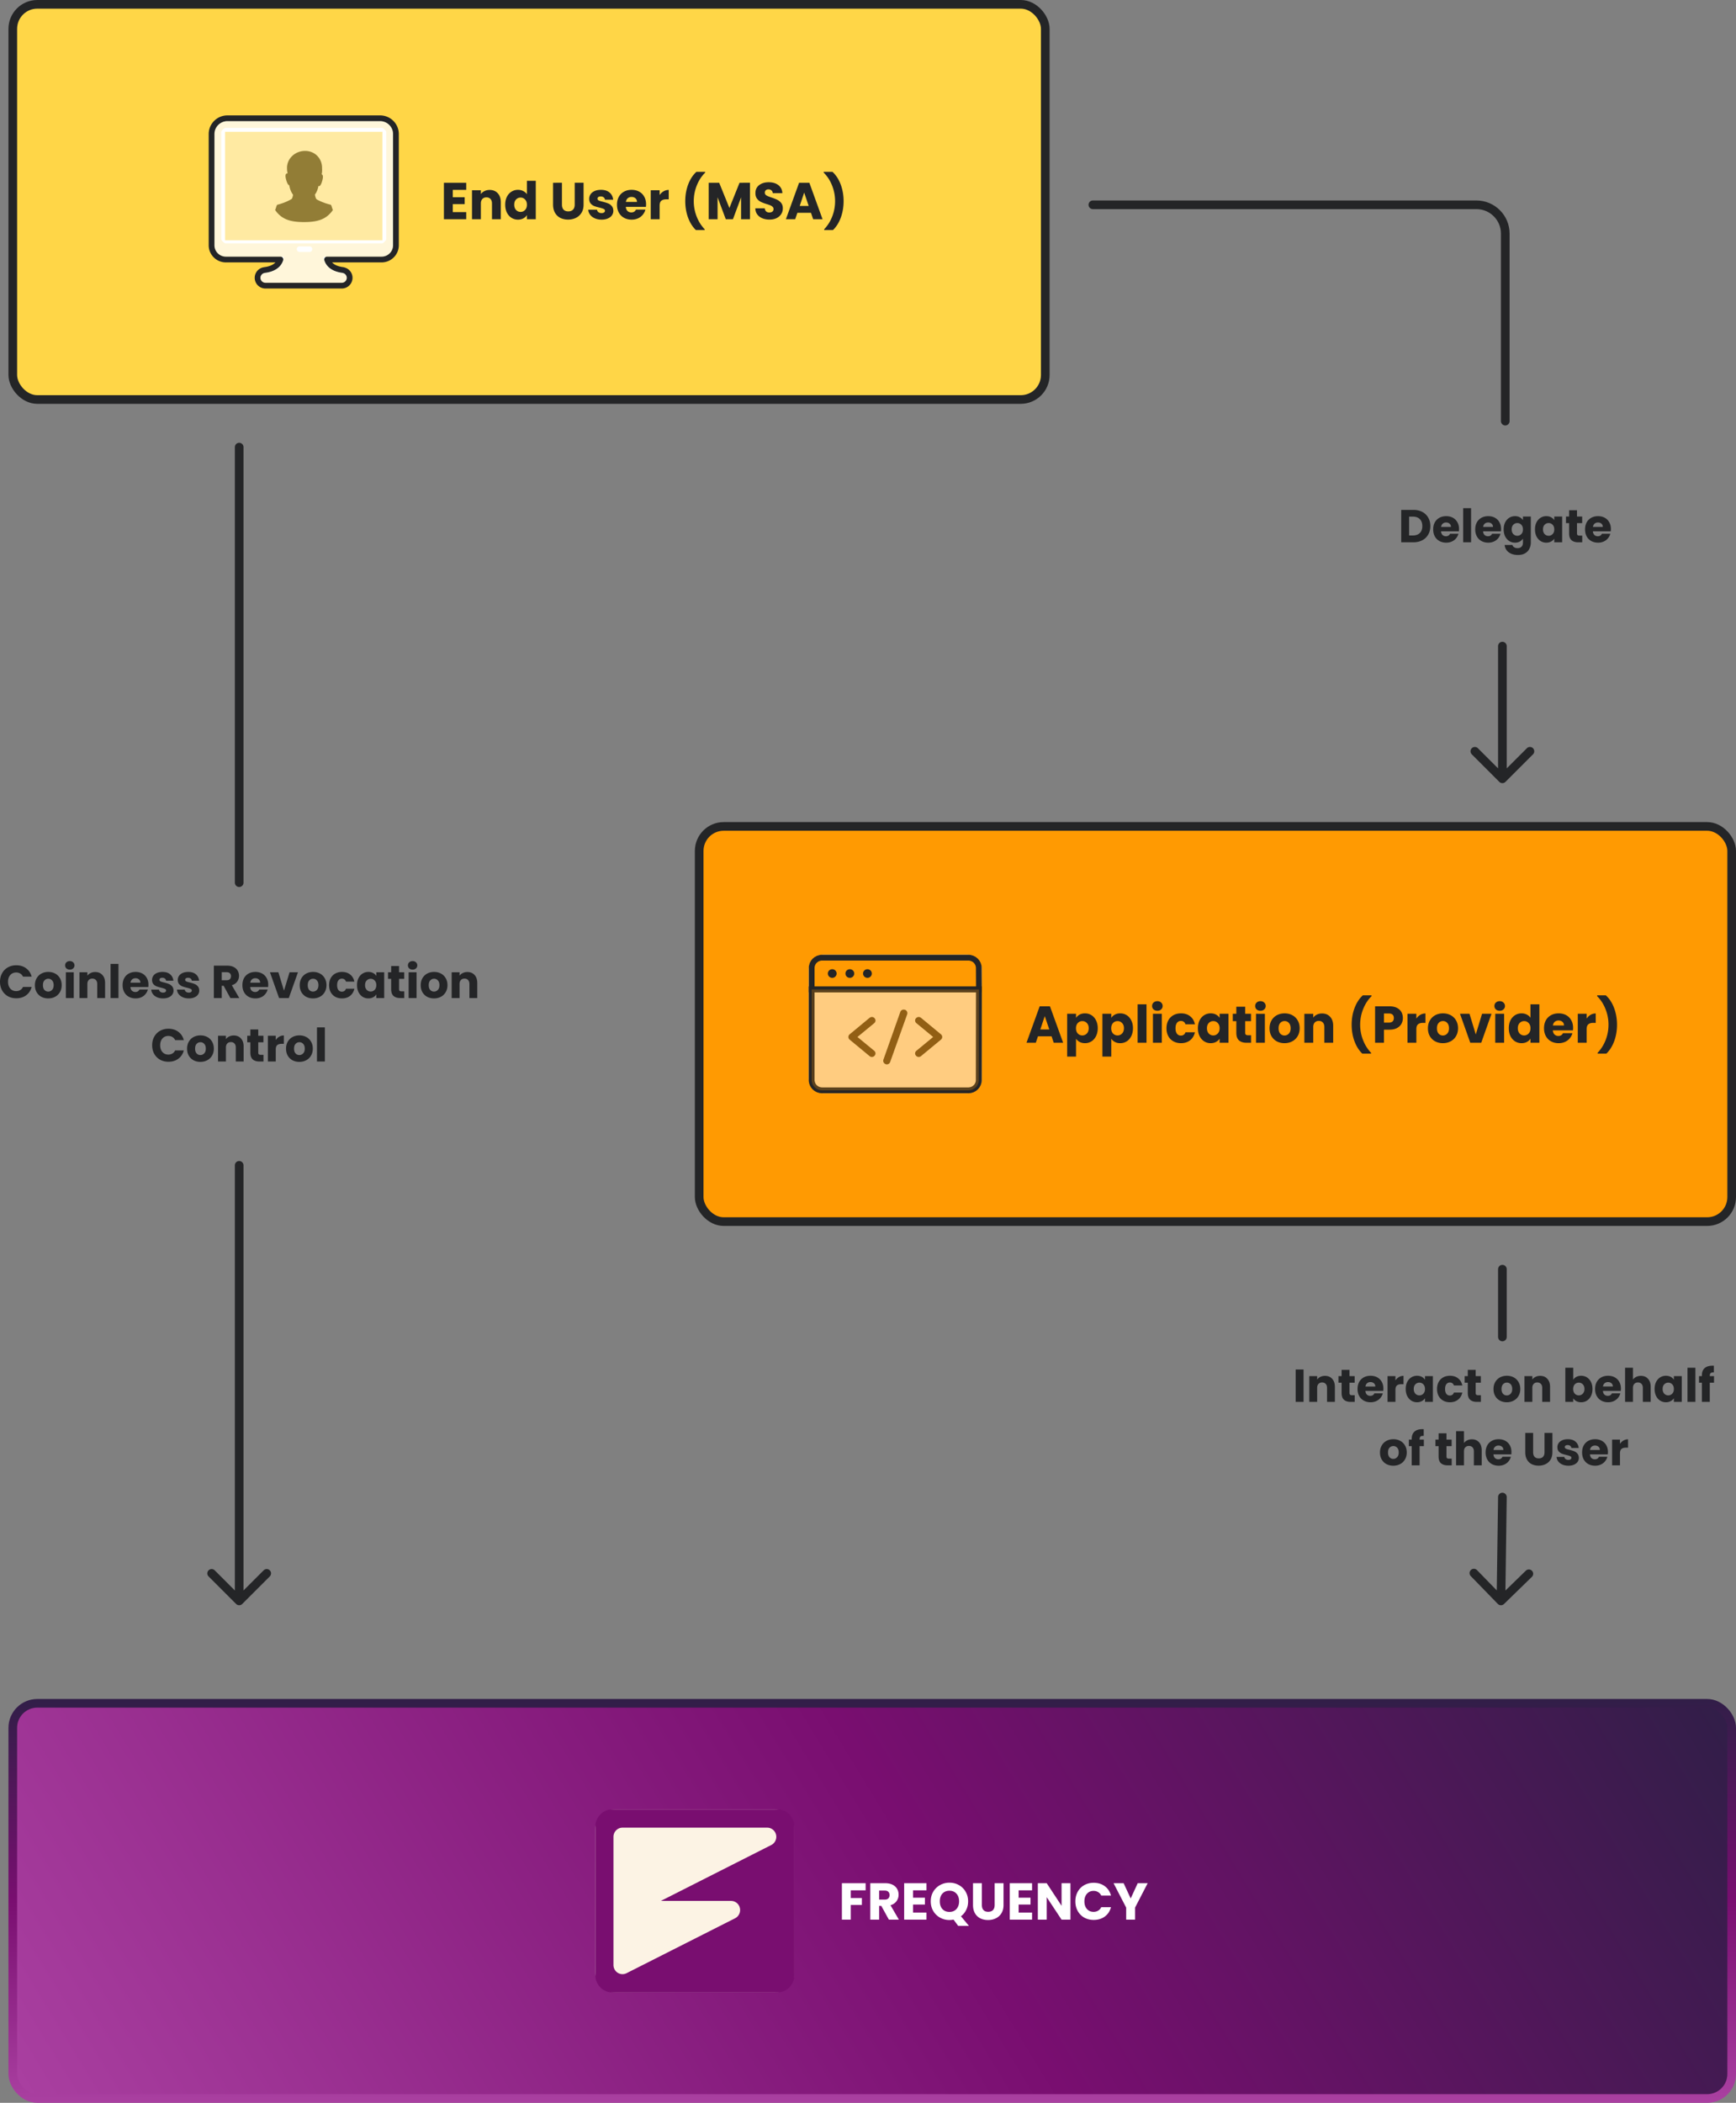 <svg xmlns="http://www.w3.org/2000/svg" width="601.933" height="729" fill="none"><rect width="100%" height="100%" fill="#808080" stroke="none"/><rect width="358" height="137" x="4.433" y="1.5" fill="#ffd647" rx="8.5" ry="8.5"/><rect width="358" height="137" x="4.433" y="1.5" stroke="#242527" stroke-width="3" rx="8.5" ry="8.5"/><path fill="#fff" stroke="#242527" stroke-linejoin="round" stroke-width="2" d="M131.778 41c3.026 0 5.503 2.441 5.503 5.461v31.36l.001.014v7.355c0 .053-.006.105-.014.156-.161 2.586-2.324 4.62-4.954 4.62h-18.893c.123.387.32.833.645 1.276.698.953 2.066 2.022 4.85 2.368l.097.017c.075.017.145.042.212.074a2.71 2.71 0 0 1 2.005 2.611 2.718 2.718 0 0 1-2.726 2.71H92.043a2.718 2.718 0 0 1-2.726-2.71c0-1.336.969-2.434 2.234-2.664a1.11 1.11 0 0 1 .175-.038l.506-.073c2.446-.406 3.689-1.402 4.344-2.295.324-.443.521-.889.644-1.276H78.329c-2.642 0-4.811-2.051-4.957-4.652a1.006 1.006 0 0 1-.008-.124v-.068l-.001-.014-.001-.071v-.328l.001-.071.001-.014v-5.941l-.001-.023V46.461c0-3.021 2.476-5.461 5.502-5.461Z"/><path fill="#ffd647" fill-rule="evenodd" d="M136.28 46.461v32.113l.002-.002v6.683h-.006c-.081 2.098-1.824 3.775-3.962 3.775h-20.088c.035.882.531 4.885 6.567 5.637h-.289c.953 0 1.726.765 1.726 1.71 0 .944-.773 1.71-1.726 1.71H92.043a1.718 1.718 0 0 1-1.726-1.71c0-.945.773-1.71 1.726-1.71h-.194c6.036-.752 6.531-4.755 6.567-5.637H78.328c-2.138 0-3.881-1.677-3.962-3.775h-.002v-.084l-.001-.022-.001-.048v-.328l.001-.046.001-.024V79.41l-.001-.027-.001-.028V46.461c0-2.46 2.021-4.461 4.503-4.461h52.913c2.483 0 4.502 2.001 4.502 4.461zm-3.822 37.907c.435 0 1.468-1.024 1.468-1.455V45.787c0-.43-1.034-1.454-1.469-1.454H78.185c-.434 0-1.468 1.024-1.468 1.454v37.126c0 .431 1.034 1.455 1.468 1.455zm-25.124 2.966a.934.934 0 0 0 .823-.501.971.971 0 0 0 0-.913.934.934 0 0 0-.823-.501h-3.487a.923.923 0 0 0-.795.453.97.97 0 0 0-.142.505c0 .529.42.957.937.957z" clip-rule="evenodd" opacity=".2"/><path fill="#242527" d="m111.672 58.424.003-.207c0-3.257-2.437-5.897-5.897-5.897-3.461 0-6.266 2.64-6.266 5.897 0 .148.006.304.017.469.001.359.041.722.133 1.081.018.108.038.218.06.329l-.054-.001c-.479 0-.971.374-.445 2.239.411 1.454.793 1.862 1.082 1.885.163 1.051.527 2.275 1.313 3.295-.067.424-.198 1.017-.45 1.429l-.014.008c-.179.114-2.047 1.303-4.987 2.021-.166.041-.32.535-.463.995-.118.379-.229.735-.334.796 2.33 3.434 5.549 4.219 10.04 4.219 4.49 0 7.71-.785 10.039-4.219-.104-.061-.215-.417-.333-.796-.144-.46-.298-.954-.463-.995-3.09-.754-4.916-1.903-4.916-1.903-.321-.424-.474-1.141-.544-1.611.698-.933 1.052-2.029 1.225-3.005a.383.383 0 0 0 .216.072c.292 0 .685-.387 1.108-1.886.439-1.551.172-2.07-.206-2.202a6.807 6.807 0 0 0 .136-2.013z"/><path fill="#ffd647" d="M78.048 45.686h54.548V83.28H78.048z" opacity=".5"/><path fill="#242527" d="M156.998 65.83v2.556h4.122v2.376h-4.122v2.772h4.662V76h-7.74V63.364h7.74v2.466zm12.78.018c1.176 0 2.112.384 2.808 1.152.708.756 1.062 1.8 1.062 3.132V76h-3.06v-5.454c0-.672-.174-1.194-.522-1.566-.348-.372-.816-.558-1.404-.558s-1.056.186-1.404.558c-.348.372-.522.894-.522 1.566V76h-3.078V65.956h3.078v1.332a3.177 3.177 0 0 1 1.26-1.044c.528-.264 1.122-.396 1.782-.396zm5.397 5.112c0-1.032.192-1.938.576-2.718.396-.78.93-1.38 1.602-1.8a4.159 4.159 0 0 1 2.25-.63c.66 0 1.26.138 1.8.414.552.276.984.648 1.296 1.116V62.68h3.078V76h-3.078v-1.44c-.288.48-.702.864-1.242 1.152-.528.288-1.146.432-1.854.432-.828 0-1.578-.21-2.25-.63-.672-.432-1.206-1.038-1.602-1.818-.384-.792-.576-1.704-.576-2.736zm7.524.018c0-.768-.216-1.374-.648-1.818a2.048 2.048 0 0 0-1.548-.666c-.612 0-1.134.222-1.566.666-.42.432-.63 1.032-.63 1.8s.21 1.38.63 1.836c.432.444.954.666 1.566.666.612 0 1.128-.222 1.548-.666.432-.444.648-1.05.648-1.818zm12.144-7.614v7.56c0 .756.186 1.338.558 1.746.372.408.918.612 1.638.612.72 0 1.272-.204 1.656-.612.384-.408.576-.99.576-1.746v-7.56h3.078v7.542c0 1.128-.24 2.082-.72 2.862a4.598 4.598 0 0 1-1.944 1.764c-.804.396-1.704.594-2.7.594-.996 0-1.89-.192-2.682-.576a4.446 4.446 0 0 1-1.854-1.764c-.456-.792-.684-1.752-.684-2.88v-7.542zm13.753 12.78c-.876 0-1.656-.15-2.34-.45-.684-.3-1.224-.708-1.62-1.224a3.29 3.29 0 0 1-.666-1.764h3.042c.036.348.198.63.486.846.288.216.642.324 1.062.324.384 0 .678-.072.882-.216.216-.156.324-.354.324-.594 0-.288-.15-.498-.45-.63-.3-.144-.786-.3-1.458-.468-.72-.168-1.32-.342-1.8-.522a3.232 3.232 0 0 1-1.242-.882c-.348-.408-.522-.954-.522-1.638 0-.576.156-1.098.468-1.566.324-.48.792-.858 1.404-1.134.624-.276 1.362-.414 2.214-.414 1.26 0 2.25.312 2.97.936.732.624 1.152 1.452 1.26 2.484h-2.844a1.213 1.213 0 0 0-.468-.828c-.252-.204-.588-.306-1.008-.306-.36 0-.636.072-.828.216a.638.638 0 0 0-.288.558c0 .288.15.504.45.648.312.144.792.288 1.44.432.744.192 1.35.384 1.818.576.468.18.876.48 1.224.9.36.408.546.96.558 1.656a2.65 2.65 0 0 1-.504 1.584c-.324.456-.798.816-1.422 1.08-.612.264-1.326.396-2.142.396zm15.419-5.328c0 .288-.018.588-.054.9h-6.966c.048.624.246 1.104.594 1.44.36.324.798.486 1.314.486.768 0 1.302-.324 1.602-.972h3.276a4.437 4.437 0 0 1-.918 1.782 4.468 4.468 0 0 1-1.638 1.242c-.66.3-1.398.45-2.214.45-.984 0-1.86-.21-2.628-.63a4.481 4.481 0 0 1-1.8-1.8c-.432-.78-.648-1.692-.648-2.736 0-1.044.21-1.956.63-2.736a4.481 4.481 0 0 1 1.8-1.8c.768-.42 1.65-.63 2.646-.63.972 0 1.836.204 2.592.612.756.408 1.344.99 1.764 1.746.432.756.648 1.638.648 2.646zm-3.15-.81c0-.528-.18-.948-.54-1.26-.36-.312-.81-.468-1.35-.468-.516 0-.954.15-1.314.45-.348.3-.564.726-.648 1.278zm7.852-2.376c.36-.552.81-.984 1.35-1.296a3.432 3.432 0 0 1 1.8-.486v3.258h-.846c-.768 0-1.344.168-1.728.504-.384.324-.576.9-.576 1.728V76h-3.078V65.956h3.078zm12.576 12.132c-1.164-1.116-2.07-2.556-2.718-4.32-.648-1.764-.972-3.666-.972-5.706 0-2.064.336-3.99 1.008-5.778.672-1.8 1.626-3.264 2.862-4.392h3.024v.288c-1.26 1.248-2.232 2.748-2.916 4.5a14.587 14.587 0 0 0-1.026 5.382c0 1.836.33 3.606.99 5.31.66 1.704 1.59 3.18 2.79 4.428v.288zm18.748-16.398V76h-3.078v-7.578L254.137 76h-2.484l-2.844-7.596V76h-3.078V63.364h3.636l3.546 8.748 3.51-8.748zm6.785 12.762c-.924 0-1.752-.15-2.484-.45-.732-.3-1.32-.744-1.764-1.332-.432-.588-.66-1.296-.684-2.124h3.276c.048.468.21.828.486 1.08.276.24.636.36 1.08.36.456 0 .816-.102 1.08-.306.264-.216.396-.51.396-.882 0-.312-.108-.57-.324-.774a2.403 2.403 0 0 0-.774-.504c-.3-.132-.732-.282-1.296-.45-.816-.252-1.482-.504-1.998-.756a3.692 3.692 0 0 1-1.332-1.116c-.372-.492-.558-1.134-.558-1.926 0-1.176.426-2.094 1.278-2.754.852-.672 1.962-1.008 3.33-1.008 1.392 0 2.514.336 3.366 1.008.852.66 1.308 1.584 1.368 2.772h-3.33c-.024-.408-.174-.726-.45-.954-.276-.24-.63-.36-1.062-.36-.372 0-.672.102-.9.306-.228.192-.342.474-.342.846 0 .408.192.726.576.954.384.228.984.474 1.8.738.816.276 1.476.54 1.98.792.516.252.96.618 1.332 1.098.372.48.558 1.098.558 1.854 0 .72-.186 1.374-.558 1.962-.36.588-.888 1.056-1.584 1.404-.696.348-1.518.522-2.466.522zm14.368-2.358h-4.716L275.722 76H272.5l4.572-12.636h3.564L285.208 76h-3.258zm-.792-2.376-1.566-4.626-1.548 4.626zm5.37 8.37v-.288c1.2-1.248 2.13-2.724 2.79-4.428.66-1.704.99-3.474.99-5.31 0-1.848-.342-3.642-1.026-5.382-.684-1.752-1.656-3.252-2.916-4.5v-.288h3.024c1.236 1.128 2.19 2.592 2.862 4.392.672 1.788 1.008 3.714 1.008 5.778 0 2.04-.324 3.942-.972 5.706-.648 1.764-1.554 3.204-2.718 4.32z"/><rect width="358" height="137" x="242.433" y="286.5" fill="#ff9a02" rx="8.5" ry="8.5"/><rect width="358" height="137" x="242.433" y="286.5" stroke="#242527" stroke-width="3" rx="8.5" ry="8.5"/><rect width="60" height="48" x="280.433" y="331" fill="#fff" rx="5" ry="5"/><path fill="#fff" stroke="#242527" stroke-width="2" d="m339.432 343-.045 31.409v.001c0 1.987-1.605 3.59-3.642 3.59h-50.67c-2.037 0-3.642-1.603-3.642-3.59V343Z"/><path fill="#ff9a02" stroke="#242527" stroke-width="2" d="m339.427 343-.04-7.405v-.005c0-1.987-1.605-3.59-3.642-3.59h-50.67c-2.037 0-3.642 1.603-3.642 3.59V343Z"/><ellipse cx="288.569" cy="337.5" fill="#242527" rx="1.525" ry="1.5"/><ellipse cx="294.67" cy="337.5" fill="#242527" rx="1.525" ry="1.5"/><ellipse cx="300.772" cy="337.5" fill="#242527" rx="1.525" ry="1.5"/><path fill="#242527" d="m323.554 359.494-5.799 4.779c-.55.439-.6 1.22-.15 1.707a1.243 1.243 0 0 0 1.75.147l6.899-5.706c.3-.244.45-.586.45-.927 0-.341-.15-.683-.45-.927l-6.899-5.706c-.5-.439-1.3-.39-1.75.147-.45.487-.4 1.268.15 1.707zM294.162 359.494c0 .341.15.683.45.927l6.899 5.706a1.243 1.243 0 0 0 1.75-.147c.45-.487.4-1.268-.15-1.707l-5.799-4.779 5.799-4.779c.55-.439.6-1.171.15-1.707-.45-.537-1.2-.586-1.75-.147l-6.899 5.706c-.3.244-.45.586-.45.927zM312.183 350.768l-5.85 16.525c-.25.634.05 1.317.7 1.609.15.049.3.098.45.098.5 0 .95-.293 1.15-.78l5.9-16.525c.25-.634-.05-1.366-.7-1.609-.65-.244-1.4.048-1.65.682z"/><path fill="#ff9a02" stroke="#242527" stroke-width="2" d="m339.432 343-.045 31.409v.001c0 1.987-1.605 3.59-3.642 3.59h-50.67c-2.037 0-3.642-1.603-3.642-3.59V343Z" opacity=".5"/><path fill="#242527" d="M364.617 359.268h-4.716l-.756 2.232h-3.222l4.572-12.636h3.564l4.572 12.636h-3.258zm-.792-2.376-1.566-4.626-1.548 4.626zm9.276-4.014c.3-.468.714-.846 1.242-1.134.528-.288 1.146-.432 1.854-.432.828 0 1.578.21 2.25.63.672.42 1.2 1.02 1.584 1.8.396.78.594 1.686.594 2.718s-.198 1.944-.594 2.736c-.384.78-.912 1.386-1.584 1.818-.672.42-1.422.63-2.25.63-.696 0-1.314-.144-1.854-.432a3.4 3.4 0 0 1-1.242-1.116v6.192h-3.078v-14.832h3.078zm4.392 3.582c0-.768-.216-1.368-.648-1.8a2.068 2.068 0 0 0-1.566-.666c-.612 0-1.134.222-1.566.666-.42.444-.63 1.05-.63 1.818s.21 1.374.63 1.818c.432.444.954.666 1.566.666.612 0 1.134-.222 1.566-.666.432-.456.648-1.068.648-1.836zm7.824-3.582c.3-.468.714-.846 1.242-1.134.528-.288 1.146-.432 1.854-.432.828 0 1.578.21 2.25.63.672.42 1.2 1.02 1.584 1.8.396.78.594 1.686.594 2.718s-.198 1.944-.594 2.736c-.384.78-.912 1.386-1.584 1.818-.672.42-1.422.63-2.25.63-.696 0-1.314-.144-1.854-.432a3.4 3.4 0 0 1-1.242-1.116v6.192h-3.078v-14.832h3.078zm4.392 3.582c0-.768-.216-1.368-.648-1.8a2.068 2.068 0 0 0-1.566-.666c-.612 0-1.134.222-1.566.666-.42.444-.63 1.05-.63 1.818s.21 1.374.63 1.818c.432.444.954.666 1.566.666.612 0 1.134-.222 1.566-.666.432-.456.648-1.068.648-1.836zm7.825-8.28v13.32h-3.078v-13.32zm3.779 2.232c-.54 0-.984-.156-1.332-.468a1.587 1.587 0 0 1-.504-1.188c0-.48.168-.876.504-1.188.348-.324.792-.486 1.332-.486.528 0 .96.162 1.296.486.348.312.522.708.522 1.188 0 .468-.174.864-.522 1.188-.336.312-.768.468-1.296.468zm1.53 1.044V361.5h-3.078v-10.044zm1.618 5.022c0-1.044.21-1.956.63-2.736a4.513 4.513 0 0 1 1.782-1.8c.768-.42 1.644-.63 2.628-.63 1.26 0 2.31.33 3.15.99.852.66 1.41 1.59 1.674 2.79h-3.276c-.276-.768-.81-1.152-1.602-1.152-.564 0-1.014.222-1.35.666-.336.432-.504 1.056-.504 1.872 0 .816.168 1.446.504 1.89.336.432.786.648 1.35.648.792 0 1.326-.384 1.602-1.152h3.276c-.264 1.176-.822 2.1-1.674 2.772-.852.672-1.902 1.008-3.15 1.008-.984 0-1.86-.21-2.628-.63a4.513 4.513 0 0 1-1.782-1.8c-.42-.78-.63-1.692-.63-2.736zm10.899-.018c0-1.032.192-1.938.576-2.718.396-.78.93-1.38 1.602-1.8a4.159 4.159 0 0 1 2.25-.63c.708 0 1.326.144 1.854.432.54.288.954.666 1.242 1.134v-1.422h3.078V361.5h-3.078v-1.422c-.3.468-.72.846-1.26 1.134-.528.288-1.146.432-1.854.432-.816 0-1.56-.21-2.232-.63-.672-.432-1.206-1.038-1.602-1.818-.384-.792-.576-1.704-.576-2.736zm7.524.018c0-.768-.216-1.374-.648-1.818a2.048 2.048 0 0 0-1.548-.666c-.612 0-1.134.222-1.566.666-.42.432-.63 1.032-.63 1.8s.21 1.38.63 1.836c.432.444.954.666 1.566.666.612 0 1.128-.222 1.548-.666.432-.444.648-1.05.648-1.818zm10.903 2.412v2.61h-1.566c-1.116 0-1.986-.27-2.61-.81-.624-.552-.936-1.446-.936-2.682v-3.996h-1.224v-2.556h1.224v-2.448h3.078v2.448h2.016v2.556h-2.016v4.032c0 .3.072.516.216.648.144.132.384.198.72.198zm3.262-8.478c-.54 0-.984-.156-1.332-.468a1.587 1.587 0 0 1-.504-1.188c0-.48.168-.876.504-1.188.348-.324.792-.486 1.332-.486.528 0 .96.162 1.296.486.348.312.522.708.522 1.188 0 .468-.174.864-.522 1.188-.336.312-.768.468-1.296.468zm1.53 1.044V361.5h-3.078v-10.044zm6.803 10.188c-.984 0-1.872-.21-2.664-.63a4.69 4.69 0 0 1-1.854-1.8c-.444-.78-.666-1.692-.666-2.736 0-1.032.228-1.938.684-2.718a4.625 4.625 0 0 1 1.872-1.818c.792-.42 1.68-.63 2.664-.63.984 0 1.872.21 2.664.63a4.625 4.625 0 0 1 1.872 1.818c.456.78.684 1.686.684 2.718s-.234 1.944-.702 2.736a4.629 4.629 0 0 1-1.89 1.8c-.792.42-1.68.63-2.664.63zm0-2.664c.588 0 1.086-.216 1.494-.648.42-.432.63-1.05.63-1.854s-.204-1.422-.612-1.854a1.92 1.92 0 0 0-1.476-.648c-.6 0-1.098.216-1.494.648-.396.42-.594 1.038-.594 1.854 0 .804.192 1.422.576 1.854a1.92 1.92 0 0 0 1.476.648zm13.009-7.632c1.176 0 2.112.384 2.808 1.152.708.756 1.062 1.8 1.062 3.132v5.868h-3.06v-5.454c0-.672-.174-1.194-.522-1.566-.348-.372-.816-.558-1.404-.558s-1.056.186-1.404.558c-.348.372-.522.894-.522 1.566v5.454h-3.078v-10.044h3.078v1.332a3.177 3.177 0 0 1 1.26-1.044c.528-.264 1.122-.396 1.782-.396zm13.963 13.914c-1.164-1.116-2.07-2.556-2.718-4.32-.648-1.764-.972-3.666-.972-5.706 0-2.064.336-3.99 1.008-5.778.672-1.8 1.626-3.264 2.862-4.392h3.024v.288c-1.26 1.248-2.232 2.748-2.916 4.5a14.587 14.587 0 0 0-1.026 5.382c0 1.836.33 3.606.99 5.31.66 1.704 1.59 3.18 2.79 4.428v.288zm14.068-12.33a4.12 4.12 0 0 1-.504 2.016c-.336.6-.852 1.086-1.548 1.458-.696.372-1.56.558-2.592.558h-1.908v4.536h-3.078v-12.636h4.986c1.008 0 1.86.174 2.556.522.696.348 1.218.828 1.566 1.44.348.612.522 1.314.522 2.106zm-4.878 1.584c.588 0 1.026-.138 1.314-.414.288-.276.432-.666.432-1.17 0-.504-.144-.894-.432-1.17-.288-.276-.726-.414-1.314-.414h-1.674v3.168zm9.559-1.386c.36-.552.81-.984 1.35-1.296a3.432 3.432 0 0 1 1.8-.486v3.258h-.846c-.768 0-1.344.168-1.728.504-.384.324-.576.9-.576 1.728v4.662h-3.078v-10.044h3.078zm9.193 8.514c-.984 0-1.872-.21-2.664-.63a4.69 4.69 0 0 1-1.854-1.8c-.444-.78-.666-1.692-.666-2.736 0-1.032.228-1.938.684-2.718a4.625 4.625 0 0 1 1.872-1.818c.792-.42 1.68-.63 2.664-.63.984 0 1.872.21 2.664.63a4.625 4.625 0 0 1 1.872 1.818c.456.78.684 1.686.684 2.718s-.234 1.944-.702 2.736a4.629 4.629 0 0 1-1.89 1.8c-.792.42-1.68.63-2.664.63zm0-2.664c.588 0 1.086-.216 1.494-.648.42-.432.63-1.05.63-1.854s-.204-1.422-.612-1.854a1.92 1.92 0 0 0-1.476-.648c-.6 0-1.098.216-1.494.648-.396.42-.594 1.038-.594 1.854 0 .804.192 1.422.576 1.854a1.92 1.92 0 0 0 1.476.648zm11.407-.36 2.18-7.164h3.27l-3.56 10.044h-3.798l-3.564-10.044h3.294zm8.3-8.208c-.54 0-.99-.156-1.33-.468-.34-.324-.51-.72-.51-1.188 0-.48.17-.876.51-1.188.34-.324.79-.486 1.33-.486.53 0 .96.162 1.29.486.35.312.53.708.53 1.188 0 .468-.18.864-.53 1.188-.33.312-.76.468-1.29.468zm1.53 1.044V361.5h-3.08v-10.044zm1.62 5.004c0-1.032.19-1.938.57-2.718.4-.78.93-1.38 1.6-1.8.68-.42 1.43-.63 2.25-.63.66 0 1.26.138 1.8.414.56.276.99.648 1.3 1.116v-4.662h3.08v13.32h-3.08v-1.44c-.29.48-.7.864-1.24 1.152-.53.288-1.15.432-1.86.432-.82 0-1.57-.21-2.25-.63-.67-.432-1.2-1.038-1.6-1.818-.38-.792-.57-1.704-.57-2.736zm7.52.018c0-.768-.22-1.374-.65-1.818a2.04 2.04 0 0 0-1.55-.666c-.61 0-1.13.222-1.56.666-.42.432-.63 1.032-.63 1.8s.21 1.38.63 1.836c.43.444.95.666 1.56.666.62 0 1.13-.222 1.55-.666.43-.444.65-1.05.65-1.818zm14.77-.162c0 .288-.02.588-.05.9h-6.97c.05.624.25 1.104.6 1.44.36.324.79.486 1.31.486.77 0 1.3-.324 1.6-.972h3.28c-.17.66-.48 1.254-.92 1.782-.43.528-.98.942-1.64 1.242-.66.3-1.4.45-2.21.45-.99 0-1.86-.21-2.63-.63a4.457 4.457 0 0 1-1.8-1.8c-.43-.78-.65-1.692-.65-2.736 0-1.044.21-1.956.63-2.736.43-.78 1.03-1.38 1.8-1.8.77-.42 1.65-.63 2.65-.63.97 0 1.83.204 2.59.612.76.408 1.34.99 1.76 1.746.44.756.65 1.638.65 2.646zm-3.15-.81c0-.528-.18-.948-.54-1.26-.36-.312-.81-.468-1.35-.468-.51 0-.95.15-1.31.45-.35.3-.57.726-.65 1.278zm7.85-2.376c.36-.552.81-.984 1.35-1.296a3.432 3.432 0 0 1 1.8-.486v3.258h-.84c-.77 0-1.35.168-1.73.504-.38.324-.58.9-.58 1.728v4.662h-3.07v-10.044h3.07zm3.8 12.132v-.288c1.2-1.248 2.13-2.724 2.79-4.428.66-1.704.99-3.474.99-5.31 0-1.848-.34-3.642-1.03-5.382-.68-1.752-1.65-3.252-2.91-4.5v-.288h3.02c1.24 1.128 2.19 2.592 2.86 4.392.67 1.788 1.01 3.714 1.01 5.778 0 2.04-.32 3.942-.97 5.706-.65 1.764-1.56 3.204-2.72 4.32zM84.433 404a1.5 1.5 0 0 0-3 0zm-2.561 152.061a1.502 1.502 0 0 0 2.122 0l9.546-9.546a1.502 1.502 0 0 0 0-2.122 1.502 1.502 0 0 0-2.122 0l-8.485 8.486-8.485-8.486a1.502 1.502 0 0 0-2.122 0 1.502 1.502 0 0 0 0 2.122zM81.433 404v151h3V404Z"/><path stroke="#242527" stroke-linecap="round" stroke-width="3" d="M82.933 155v151M378.933 71h133c5.52 0 10 4.477 10 10v65"/><path fill="#242527" d="M519.873 271.061a1.5 1.5 0 0 0 2.12 0l9.55-9.546c.58-.586.58-1.536 0-2.122a1.5 1.5 0 0 0-2.12 0l-8.49 8.486-8.49-8.486a1.496 1.496 0 0 0-2.117 0 1.502 1.502 0 0 0 0 2.122zm2.56-47.061a1.5 1.5 0 1 0-3 0zm0 46v-46h-3v46z"/><path stroke="#242527" stroke-linecap="round" stroke-width="3" d="M520.933 440v23.5"/><path fill="#242527" d="M519.353 556.048c.58.594 1.53.607 2.13.03l9.67-9.413c.6-.577.61-1.527.03-2.121a1.498 1.498 0 0 0-2.12-.029l-8.6 8.366-8.37-8.602a1.5 1.5 0 0 0-2.148 2.092zm3.08-37.027a1.5 1.5 0 0 0-3-.042zm-.5 36.002.5-36.002-3-.042-.5 36.003zM0 340.368c0-1.109.24-2.096.72-2.96a5.093 5.093 0 0 1 2-2.032c.864-.491 1.84-.736 2.928-.736 1.333 0 2.475.352 3.424 1.056.949.704 1.584 1.664 1.904 2.88H7.968a2.414 2.414 0 0 0-.96-1.072 2.636 2.636 0 0 0-1.392-.368c-.843 0-1.525.293-2.048.88-.523.587-.784 1.371-.784 2.352 0 .981.261 1.765.784 2.352s1.205.88 2.048.88c.523 0 .987-.123 1.392-.368.416-.245.736-.603.96-1.072h3.008c-.32 1.216-.955 2.176-1.904 2.88-.949.693-2.091 1.04-3.424 1.04-1.088 0-2.064-.24-2.928-.72a5.236 5.236 0 0 1-2-2.032c-.48-.864-.72-1.851-.72-2.96Zm16.716 5.76c-.875 0-1.664-.187-2.368-.56a4.162 4.162 0 0 1-1.648-1.6c-.395-.693-.592-1.504-.592-2.432 0-.917.202-1.723.608-2.416a4.107 4.107 0 0 1 1.664-1.616c.704-.373 1.493-.56 2.368-.56.874 0 1.664.187 2.368.56a4.113 4.113 0 0 1 1.664 1.616c.405.693.608 1.499.608 2.416 0 .917-.208 1.728-.624 2.432a4.123 4.123 0 0 1-1.68 1.6c-.704.373-1.494.56-2.368.56zm0-2.368c.522 0 .965-.192 1.328-.576.373-.384.56-.933.56-1.648 0-.715-.182-1.264-.544-1.648a1.708 1.708 0 0 0-1.312-.576c-.534 0-.976.192-1.328.576-.352.373-.528.923-.528 1.648 0 .715.17 1.264.512 1.648.352.384.789.576 1.312.576zm7.499-7.616c-.48 0-.875-.139-1.184-.416a1.41 1.41 0 0 1-.448-1.056c0-.427.149-.779.448-1.056.309-.288.704-.432 1.184-.432.469 0 .853.144 1.152.432.309.277.464.629.464 1.056 0 .416-.155.768-.464 1.056-.299.277-.683.416-1.152.416zm1.36.928V346h-2.736v-8.928zm7.423-.096c1.045 0 1.877.341 2.496 1.024.629.672.944 1.6.944 2.784V346h-2.72v-4.848c0-.597-.155-1.061-.464-1.392-.31-.331-.726-.496-1.248-.496-.523 0-.939.165-1.248.496-.31.331-.464.795-.464 1.392V346h-2.736v-8.928h2.736v1.184c.277-.395.65-.704 1.12-.928a3.487 3.487 0 0 1 1.584-.352zm8.077-2.816V346h-2.736v-11.84zm10.399 7.232c0 .256-.016.523-.048.8h-6.192c.042.555.218.981.528 1.28.32.288.709.432 1.168.432.682 0 1.157-.288 1.424-.864h2.912a3.957 3.957 0 0 1-.816 1.584c-.384.469-.87.837-1.456 1.104-.587.267-1.243.4-1.968.4-.875 0-1.654-.187-2.336-.56a3.981 3.981 0 0 1-1.6-1.6c-.384-.693-.576-1.504-.576-2.432 0-.928.186-1.739.56-2.432a3.981 3.981 0 0 1 1.6-1.6c.682-.373 1.466-.56 2.352-.56.864 0 1.632.181 2.304.544a3.86 3.86 0 0 1 1.568 1.552c.384.672.576 1.456.576 2.352zm-2.8-.72c0-.469-.16-.843-.48-1.12-.32-.277-.72-.416-1.2-.416-.459 0-.848.133-1.168.4-.31.267-.502.645-.576 1.136zm7.875 5.456c-.778 0-1.472-.133-2.08-.4-.608-.267-1.088-.629-1.44-1.088a2.926 2.926 0 0 1-.592-1.568h2.704c.032.309.176.56.432.752.256.192.571.288.944.288.342 0 .603-.064.784-.192.192-.139.288-.315.288-.528 0-.256-.133-.443-.4-.56-.266-.128-.698-.267-1.296-.416a13.14 13.14 0 0 1-1.6-.464 2.886 2.886 0 0 1-1.104-.784c-.309-.363-.464-.848-.464-1.456 0-.512.139-.976.416-1.392.288-.427.704-.763 1.248-1.008.555-.245 1.211-.368 1.968-.368 1.12 0 2 .277 2.64.832.651.555 1.024 1.291 1.12 2.208h-2.528a1.074 1.074 0 0 0-.416-.736c-.224-.181-.522-.272-.896-.272-.32 0-.565.064-.736.192a.569.569 0 0 0-.256.496c0 .256.134.448.4.576.278.128.704.256 1.28.384.662.171 1.2.341 1.616.512.416.16.779.427 1.088.8.32.363.486.853.496 1.472 0 .523-.149.992-.448 1.408-.288.405-.709.725-1.264.96-.544.235-1.178.352-1.904.352zm8.922 0c-.779 0-1.472-.133-2.08-.4-.608-.267-1.088-.629-1.44-1.088a2.926 2.926 0 0 1-.592-1.568h2.704c.032.309.176.56.432.752.256.192.571.288.944.288.341 0 .603-.064.784-.192.192-.139.288-.315.288-.528 0-.256-.133-.443-.4-.56-.267-.128-.699-.267-1.296-.416a13.14 13.14 0 0 1-1.6-.464 2.871 2.871 0 0 1-1.104-.784c-.309-.363-.464-.848-.464-1.456 0-.512.139-.976.416-1.392.288-.427.704-.763 1.248-1.008.555-.245 1.211-.368 1.968-.368 1.12 0 2 .277 2.64.832.651.555 1.024 1.291 1.12 2.208h-2.528a1.078 1.078 0 0 0-.416-.736c-.224-.181-.523-.272-.896-.272-.32 0-.565.064-.736.192a.567.567 0 0 0-.256.496c0 .256.133.448.4.576.277.128.704.256 1.28.384.661.171 1.2.341 1.616.512.416.16.779.427 1.088.8.32.363.485.853.496 1.472 0 .523-.149.992-.448 1.408-.288.405-.709.725-1.264.96-.544.235-1.179.352-1.904.352zM79.88 346l-2.336-4.24h-.656V346h-2.736v-11.232h4.592c.885 0 1.637.155 2.256.464.629.309 1.098.736 1.408 1.28a3.51 3.51 0 0 1 .464 1.792 3.32 3.32 0 0 1-.64 2c-.416.587-1.035 1.003-1.856 1.248L82.968 346Zm-2.992-6.176h1.696c.501 0 .874-.123 1.12-.368.256-.245.384-.592.384-1.04 0-.427-.128-.763-.384-1.008-.246-.245-.619-.368-1.12-.368h-1.696zm16.117 1.568c0 .256-.016.523-.048.8h-6.192c.043.555.219.981.528 1.28.32.288.709.432 1.168.432.683 0 1.157-.288 1.424-.864h2.912a3.932 3.932 0 0 1-.816 1.584 3.976 3.976 0 0 1-1.456 1.104c-.587.267-1.243.4-1.968.4-.875 0-1.653-.187-2.336-.56a3.981 3.981 0 0 1-1.6-1.6c-.384-.693-.576-1.504-.576-2.432 0-.928.187-1.739.56-2.432a3.981 3.981 0 0 1 1.6-1.6c.683-.373 1.467-.56 2.352-.56.864 0 1.632.181 2.304.544.672.363 1.195.88 1.568 1.552.384.672.576 1.456.576 2.352zm-2.8-.72c0-.469-.16-.843-.48-1.12-.32-.277-.72-.416-1.2-.416-.459 0-.848.133-1.168.4-.309.267-.501.645-.576 1.136zm8.259 2.768 1.936-6.368h2.912L100.144 346h-3.376l-3.168-8.928h2.928zm10.064 2.688c-.875 0-1.664-.187-2.368-.56a4.168 4.168 0 0 1-1.648-1.6c-.395-.693-.592-1.504-.592-2.432 0-.917.203-1.723.608-2.416a4.107 4.107 0 0 1 1.664-1.616c.704-.373 1.493-.56 2.368-.56.875 0 1.664.187 2.368.56a4.107 4.107 0 0 1 1.664 1.616c.405.693.608 1.499.608 2.416 0 .917-.208 1.728-.624 2.432a4.11 4.11 0 0 1-1.68 1.6c-.704.373-1.493.56-2.368.56zm0-2.368c.523 0 .965-.192 1.328-.576.373-.384.56-.933.56-1.648 0-.715-.181-1.264-.544-1.648a1.707 1.707 0 0 0-1.312-.576c-.533 0-.976.192-1.328.576-.352.373-.528.923-.528 1.648 0 .715.171 1.264.512 1.648.352.384.789.576 1.312.576zm5.58-2.224c0-.928.186-1.739.56-2.432a4.012 4.012 0 0 1 1.584-1.6c.682-.373 1.461-.56 2.336-.56 1.12 0 2.053.293 2.8.88.757.587 1.253 1.413 1.488 2.48h-2.912c-.246-.683-.72-1.024-1.424-1.024-.502 0-.902.197-1.2.592-.299.384-.448.939-.448 1.664s.149 1.285.448 1.68c.298.384.698.576 1.2.576.704 0 1.178-.341 1.424-1.024h2.912c-.235 1.045-.731 1.867-1.488 2.464-.758.597-1.691.896-2.8.896-.875 0-1.654-.187-2.336-.56a4.012 4.012 0 0 1-1.584-1.6c-.374-.693-.56-1.504-.56-2.432zm9.687-.016c0-.917.171-1.723.512-2.416.352-.693.827-1.227 1.424-1.6a3.699 3.699 0 0 1 2-.56c.629 0 1.179.128 1.648.384.48.256.848.592 1.104 1.008v-1.264h2.736V346h-2.736v-1.264c-.267.416-.64.752-1.12 1.008-.469.256-1.019.384-1.648.384a3.671 3.671 0 0 1-1.984-.56c-.597-.384-1.072-.923-1.424-1.616-.341-.704-.512-1.515-.512-2.432zm6.688.016c0-.683-.192-1.221-.576-1.616a1.818 1.818 0 0 0-1.376-.592 1.87 1.87 0 0 0-1.392.592c-.373.384-.56.917-.56 1.6s.187 1.227.56 1.632a1.87 1.87 0 0 0 1.392.592c.544 0 1.003-.197 1.376-.592.384-.395.576-.933.576-1.616zm9.691 2.144V346h-1.392c-.992 0-1.765-.24-2.32-.72-.554-.491-.832-1.285-.832-2.384v-3.552h-1.088v-2.272h1.088v-2.176h2.736v2.176h1.792v2.272h-1.792v3.584c0 .267.064.459.192.576.128.117.342.176.64.176zm2.9-7.536c-.48 0-.874-.139-1.184-.416a1.413 1.413 0 0 1-.448-1.056c0-.427.15-.779.448-1.056.31-.288.704-.432 1.184-.432.47 0 .854.144 1.152.432.31.277.464.629.464 1.056 0 .416-.154.768-.464 1.056-.298.277-.682.416-1.152.416zm1.36.928V346h-2.736v-8.928zm6.047 9.056c-.874 0-1.664-.187-2.368-.56a4.175 4.175 0 0 1-1.648-1.6c-.394-.693-.592-1.504-.592-2.432 0-.917.203-1.723.608-2.416a4.113 4.113 0 0 1 1.664-1.616c.704-.373 1.494-.56 2.368-.56.875 0 1.664.187 2.368.56a4.107 4.107 0 0 1 1.664 1.616c.406.693.608 1.499.608 2.416 0 .917-.208 1.728-.624 2.432a4.11 4.11 0 0 1-1.68 1.6c-.704.373-1.493.56-2.368.56zm0-2.368c.523 0 .966-.192 1.328-.576.374-.384.56-.933.56-1.648 0-.715-.181-1.264-.544-1.648a1.707 1.707 0 0 0-1.312-.576c-.533 0-.976.192-1.328.576-.352.373-.528.923-.528 1.648 0 .715.171 1.264.512 1.648.352.384.79.576 1.312.576zm11.564-6.784c1.045 0 1.877.341 2.496 1.024.629.672.944 1.6.944 2.784V346h-2.72v-4.848c0-.597-.155-1.061-.464-1.392-.31-.331-.726-.496-1.248-.496-.523 0-.939.165-1.248.496-.31.331-.464.795-.464 1.392V346h-2.736v-8.928h2.736v1.184c.277-.395.65-.704 1.12-.928a3.487 3.487 0 0 1 1.584-.352zM52.758 362.368c0-1.109.24-2.096.72-2.96a5.093 5.093 0 0 1 2-2.032c.864-.491 1.84-.736 2.928-.736 1.333 0 2.475.352 3.424 1.056.949.704 1.584 1.664 1.904 2.88h-3.008a2.414 2.414 0 0 0-.96-1.072 2.636 2.636 0 0 0-1.392-.368c-.843 0-1.525.293-2.048.88-.523.587-.784 1.371-.784 2.352 0 .981.261 1.765.784 2.352s1.205.88 2.048.88c.523 0 .987-.123 1.392-.368.416-.245.736-.603.96-1.072h3.008c-.32 1.216-.955 2.176-1.904 2.88-.949.693-2.091 1.04-3.424 1.04-1.088 0-2.064-.24-2.928-.72a5.236 5.236 0 0 1-2-2.032c-.48-.864-.72-1.851-.72-2.96zm16.715 5.76c-.874 0-1.664-.187-2.368-.56a4.175 4.175 0 0 1-1.648-1.6c-.394-.693-.592-1.504-.592-2.432 0-.917.203-1.723.608-2.416a4.113 4.113 0 0 1 1.664-1.616c.704-.373 1.494-.56 2.368-.56.875 0 1.664.187 2.368.56a4.107 4.107 0 0 1 1.664 1.616c.406.693.608 1.499.608 2.416 0 .917-.208 1.728-.624 2.432a4.11 4.11 0 0 1-1.68 1.6c-.704.373-1.493.56-2.368.56zm0-2.368c.523 0 .966-.192 1.328-.576.374-.384.56-.933.56-1.648 0-.715-.181-1.264-.544-1.648a1.707 1.707 0 0 0-1.312-.576c-.533 0-.976.192-1.328.576-.352.373-.528.923-.528 1.648 0 .715.171 1.264.512 1.648.352.384.79.576 1.312.576zm11.564-6.784c1.045 0 1.877.341 2.496 1.024.629.672.944 1.6.944 2.784V368h-2.72v-4.848c0-.597-.155-1.061-.464-1.392-.309-.331-.725-.496-1.248-.496s-.939.165-1.248.496c-.309.331-.464.795-.464 1.392V368h-2.736v-8.928h2.736v1.184a2.821 2.821 0 0 1 1.12-.928 3.487 3.487 0 0 1 1.584-.352zm10.317 6.704V368h-1.392c-.992 0-1.765-.24-2.32-.72-.555-.491-.832-1.285-.832-2.384v-3.552h-1.088v-2.272h1.088v-2.176h2.736v2.176h1.792v2.272h-1.792v3.584c0 .267.064.459.192.576.128.117.341.176.64.176zm4.26-5.12c.32-.491.72-.875 1.2-1.152a3.05 3.05 0 0 1 1.6-.432v2.896h-.752c-.683 0-1.195.149-1.536.448-.341.288-.512.8-.512 1.536V368h-2.736v-8.928h2.736zm8.172 7.568c-.875 0-1.664-.187-2.368-.56a4.168 4.168 0 0 1-1.648-1.6c-.395-.693-.592-1.504-.592-2.432 0-.917.203-1.723.608-2.416a4.107 4.107 0 0 1 1.664-1.616c.704-.373 1.493-.56 2.368-.56.875 0 1.664.187 2.368.56a4.107 4.107 0 0 1 1.664 1.616c.405.693.608 1.499.608 2.416 0 .917-.208 1.728-.624 2.432a4.11 4.11 0 0 1-1.68 1.6c-.704.373-1.493.56-2.368.56zm0-2.368c.523 0 .965-.192 1.328-.576.373-.384.56-.933.56-1.648 0-.715-.181-1.264-.544-1.648a1.707 1.707 0 0 0-1.312-.576c-.533 0-.976.192-1.328.576-.352.373-.528.923-.528 1.648 0 .715.171 1.264.512 1.648.352.384.789.576 1.312.576zm8.859-9.6V368h-2.736v-11.84zM490.063 176.768c1.184 0 2.218.235 3.104.704a4.965 4.965 0 0 1 2.048 1.984c.49.843.736 1.819.736 2.928 0 1.099-.246 2.075-.736 2.928a4.94 4.94 0 0 1-2.064 1.984c-.886.469-1.915.704-3.088.704h-4.208v-11.232zm-.176 8.864c1.034 0 1.84-.283 2.416-.848.576-.565.864-1.365.864-2.4s-.288-1.84-.864-2.416c-.576-.576-1.382-.864-2.416-.864h-1.296v6.528zm16.009-2.24c0 .256-.016.523-.048.8h-6.192c.042.555.218.981.528 1.28.32.288.709.432 1.168.432.682 0 1.157-.288 1.424-.864h2.912a3.957 3.957 0 0 1-.816 1.584c-.384.469-.87.837-1.456 1.104-.587.267-1.243.4-1.968.4-.875 0-1.654-.187-2.336-.56a3.981 3.981 0 0 1-1.6-1.6c-.384-.693-.576-1.504-.576-2.432 0-.928.186-1.739.56-2.432a3.981 3.981 0 0 1 1.6-1.6c.682-.373 1.466-.56 2.352-.56.864 0 1.632.181 2.304.544a3.86 3.86 0 0 1 1.568 1.552c.384.672.576 1.456.576 2.352zm-2.8-.72c0-.469-.16-.843-.48-1.12-.32-.277-.72-.416-1.2-.416-.459 0-.848.133-1.168.4-.31.267-.502.645-.576 1.136zm6.979-6.512V188h-2.736v-11.84zm10.398 7.232c0 .256-.02.523-.05.8h-6.19c.04.555.22.981.53 1.28.32.288.71.432 1.17.432.68 0 1.15-.288 1.42-.864h2.91a3.996 3.996 0 0 1-.81 1.584c-.39.469-.87.837-1.46 1.104-.59.267-1.24.4-1.97.4-.87 0-1.65-.187-2.33-.56a3.915 3.915 0 0 1-1.6-1.6c-.387-.693-.579-1.504-.579-2.432 0-.928.186-1.739.559-2.432.38-.693.92-1.227 1.6-1.6s1.47-.56 2.35-.56c.87 0 1.63.181 2.31.544.67.363 1.19.88 1.56 1.552.39.672.58 1.456.58 2.352zm-2.8-.72c0-.469-.16-.843-.48-1.12-.32-.277-.72-.416-1.2-.416-.46 0-.85.133-1.17.4-.31.267-.5.645-.57 1.136zm7.64-3.728c.63 0 1.17.128 1.64.384.48.256.85.592 1.11 1.008v-1.264h2.73v8.912c0 .821-.16 1.563-.49 2.224-.32.672-.82 1.205-1.49 1.6-.66.395-1.49.592-2.48.592-1.32 0-2.39-.315-3.22-.944-.82-.619-1.29-1.461-1.4-2.528h2.7c.09.341.29.608.61.8.32.203.71.304 1.18.304.57 0 1.02-.165 1.35-.496.34-.32.51-.837.51-1.552v-1.264c-.27.416-.64.757-1.11 1.024-.47.256-1.01.384-1.64.384-.74 0-1.41-.187-2-.56-.6-.384-1.08-.923-1.43-1.616-.34-.704-.51-1.515-.51-2.432s.17-1.723.51-2.416c.35-.693.83-1.227 1.43-1.6.59-.373 1.26-.56 2-.56zm2.75 4.592c0-.683-.19-1.221-.58-1.616a1.807 1.807 0 0 0-1.37-.592c-.55 0-1.01.197-1.4.592-.37.384-.56.917-.56 1.6s.19 1.227.56 1.632c.39.395.85.592 1.4.592.54 0 1-.197 1.37-.592.39-.395.58-.933.58-1.616zm4.17-.016c0-.917.17-1.723.51-2.416.35-.693.83-1.227 1.43-1.6.59-.373 1.26-.56 2-.56.62 0 1.17.128 1.64.384.48.256.85.592 1.11 1.008v-1.264h2.73V188h-2.73v-1.264c-.27.416-.64.752-1.12 1.008-.47.256-1.02.384-1.65.384-.73 0-1.39-.187-1.98-.56-.6-.384-1.08-.923-1.43-1.616-.34-.704-.51-1.515-.51-2.432zm6.69.016c0-.683-.19-1.221-.58-1.616a1.807 1.807 0 0 0-1.37-.592c-.55 0-1.01.197-1.4.592-.37.384-.56.917-.56 1.6s.19 1.227.56 1.632c.39.395.85.592 1.4.592.54 0 1-.197 1.37-.592.39-.395.58-.933.58-1.616zm9.69 2.144V188h-1.39c-1 0-1.77-.24-2.32-.72-.56-.491-.84-1.285-.84-2.384v-3.552h-1.08v-2.272h1.08v-2.176h2.74v2.176h1.79v2.272h-1.79v3.584c0 .267.06.459.19.576.13.117.34.176.64.176zm9.94-2.288c0 .256-.02.523-.05.8h-6.19c.04.555.22.981.53 1.28.32.288.71.432 1.16.432.69 0 1.16-.288 1.43-.864h2.91a3.89 3.89 0 0 1-.82 1.584c-.38.469-.86.837-1.45 1.104-.59.267-1.24.4-1.97.4-.87 0-1.65-.187-2.34-.56a4.037 4.037 0 0 1-1.6-1.6c-.38-.693-.57-1.504-.57-2.432 0-.928.19-1.739.56-2.432.38-.693.92-1.227 1.6-1.6s1.47-.56 2.35-.56c.86 0 1.63.181 2.3.544.68.363 1.2.88 1.57 1.552.39.672.58 1.456.58 2.352zm-2.8-.72c0-.469-.16-.843-.48-1.12-.32-.277-.72-.416-1.2-.416-.46 0-.85.133-1.17.4-.31.267-.5.645-.58 1.136zM451.989 474.768V486h-2.736v-11.232zm7.423 2.208c1.045 0 1.877.341 2.496 1.024.629.672.944 1.6.944 2.784V486h-2.72v-4.848c0-.597-.155-1.061-.464-1.392-.309-.331-.725-.496-1.248-.496s-.939.165-1.248.496c-.309.331-.464.795-.464 1.392V486h-2.736v-8.928h2.736v1.184a2.821 2.821 0 0 1 1.12-.928 3.487 3.487 0 0 1 1.584-.352zm10.317 6.704V486h-1.392c-.992 0-1.765-.24-2.32-.72-.555-.491-.832-1.285-.832-2.384v-3.552h-1.088v-2.272h1.088v-2.176h2.736v2.176h1.792v2.272h-1.792v3.584c0 .267.064.459.192.576.128.117.341.176.64.176zm9.94-2.288c0 .256-.016.523-.048.8h-6.192c.043.555.219.981.528 1.28.32.288.709.432 1.168.432.683 0 1.157-.288 1.424-.864h2.912a3.932 3.932 0 0 1-.816 1.584 3.976 3.976 0 0 1-1.456 1.104c-.587.267-1.243.4-1.968.4-.875 0-1.653-.187-2.336-.56a3.981 3.981 0 0 1-1.6-1.6c-.384-.693-.576-1.504-.576-2.432 0-.928.187-1.739.56-2.432a3.981 3.981 0 0 1 1.6-1.6c.683-.373 1.467-.56 2.352-.56.864 0 1.632.181 2.304.544.672.363 1.195.88 1.568 1.552.384.672.576 1.456.576 2.352zm-2.8-.72c0-.469-.16-.843-.48-1.12-.32-.277-.72-.416-1.2-.416-.459 0-.848.133-1.168.4-.309.267-.501.645-.576 1.136zm6.98-2.112c.32-.491.72-.875 1.2-1.152a3.05 3.05 0 0 1 1.6-.432v2.896h-.752c-.683 0-1.195.149-1.536.448-.342.288-.512.8-.512 1.536V486h-2.736v-8.928h2.736zm3.563 2.96c0-.917.171-1.723.512-2.416.352-.693.827-1.227 1.424-1.6a3.701 3.701 0 0 1 2-.56c.63 0 1.179.128 1.648.384.48.256.848.592 1.104 1.008v-1.264h2.736V486H494.1v-1.264c-.266.416-.64.752-1.12 1.008-.469.256-1.018.384-1.648.384a3.674 3.674 0 0 1-1.984-.56c-.597-.384-1.072-.923-1.424-1.616-.341-.704-.512-1.515-.512-2.432zm6.688.016c0-.683-.192-1.221-.576-1.616a1.818 1.818 0 0 0-1.376-.592 1.87 1.87 0 0 0-1.392.592c-.373.384-.56.917-.56 1.6s.187 1.227.56 1.632a1.87 1.87 0 0 0 1.392.592c.544 0 1.003-.197 1.376-.592.384-.395.576-.933.576-1.616zm4.172 0c0-.928.186-1.739.56-2.432a4.012 4.012 0 0 1 1.584-1.6c.682-.373 1.461-.56 2.336-.56 1.12 0 2.053.293 2.8.88.757.587 1.253 1.413 1.488 2.48h-2.912c-.246-.683-.72-1.024-1.424-1.024-.502 0-.902.197-1.2.592-.299.384-.448.939-.448 1.664s.149 1.285.448 1.68c.298.384.698.576 1.2.576.704 0 1.178-.341 1.424-1.024h2.912c-.235 1.045-.731 1.867-1.488 2.464-.758.597-1.691.896-2.8.896-.875 0-1.654-.187-2.336-.56a4.012 4.012 0 0 1-1.584-1.6c-.374-.693-.56-1.504-.56-2.432zm15.211 2.144V486h-1.4c-.988 0-1.761-.24-2.316-.72-.555-.491-.832-1.285-.832-2.384v-3.552h-1.088v-2.272h1.088v-2.176h2.736v2.176h1.792v2.272h-1.792v3.584c0 .267.064.459.192.576.13.117.34.176.64.176zm8.97 2.448c-.87 0-1.66-.187-2.36-.56a4.097 4.097 0 0 1-1.65-1.6c-.4-.693-.59-1.504-.59-2.432 0-.917.2-1.723.6-2.416.41-.704.96-1.243 1.67-1.616.7-.373 1.49-.56 2.37-.56.87 0 1.66.187 2.36.56.71.373 1.26.912 1.67 1.616.4.693.61 1.499.61 2.416 0 .917-.21 1.728-.63 2.432a4.05 4.05 0 0 1-1.68 1.6c-.7.373-1.49.56-2.37.56zm0-2.368c.53 0 .97-.192 1.33-.576.38-.384.56-.933.56-1.648 0-.715-.18-1.264-.54-1.648a1.704 1.704 0 0 0-1.31-.576c-.54 0-.98.192-1.33.576-.35.373-.53.923-.53 1.648 0 .715.17 1.264.51 1.648.35.384.79.576 1.31.576zm11.57-6.784c1.04 0 1.88.341 2.49 1.024.63.672.95 1.6.95 2.784V486h-2.72v-4.848c0-.597-.16-1.061-.47-1.392-.31-.331-.72-.496-1.24-.496-.53 0-.94.165-1.25.496-.31.331-.47.795-.47 1.392V486h-2.73v-8.928h2.73v1.184c.28-.395.65-.704 1.12-.928.47-.235 1-.352 1.59-.352zm11.47 1.36c.25-.416.62-.752 1.1-1.008.48-.256 1.03-.384 1.65-.384.73 0 1.4.187 2 .56.6.373 1.06.907 1.41 1.6.35.693.52 1.499.52 2.416 0 .917-.17 1.728-.52 2.432-.35.693-.81 1.232-1.41 1.616-.6.373-1.27.56-2 .56-.63 0-1.18-.123-1.65-.368a2.903 2.903 0 0 1-1.1-1.008V486h-2.74v-11.84h2.74zm3.9 3.184c0-.683-.19-1.216-.58-1.6-.37-.395-.83-.592-1.39-.592-.54 0-1.01.197-1.39.592-.37.395-.56.933-.56 1.616s.19 1.221.56 1.616c.38.395.85.592 1.39.592.55 0 1.01-.197 1.39-.592.39-.405.58-.949.58-1.632zm12.64-.128c0 .256-.02.523-.05.8h-6.19c.04.555.21.981.52 1.28.32.288.71.432 1.17.432.68 0 1.16-.288 1.43-.864h2.91a3.89 3.89 0 0 1-.82 1.584 3.98 3.98 0 0 1-1.45 1.104c-.59.267-1.25.4-1.97.4-.88 0-1.66-.187-2.34-.56a4.037 4.037 0 0 1-1.6-1.6c-.38-.693-.57-1.504-.57-2.432 0-.928.18-1.739.56-2.432.38-.693.91-1.227 1.6-1.6.68-.373 1.46-.56 2.35-.56.86 0 1.63.181 2.3.544.67.363 1.2.88 1.57 1.552.38.672.58 1.456.58 2.352zm-2.8-.72c0-.469-.16-.843-.48-1.12-.32-.277-.72-.416-1.2-.416-.46 0-.85.133-1.17.4-.31.267-.5.645-.58 1.136zm9.73-3.696c1.02 0 1.84.341 2.46 1.024.62.672.93 1.6.93 2.784V486h-2.72v-4.848c0-.597-.16-1.061-.47-1.392-.3-.331-.72-.496-1.24-.496-.53 0-.94.165-1.25.496-.31.331-.47.795-.47 1.392V486h-2.73v-11.84h2.73v4.112c.28-.395.66-.709 1.14-.944a3.635 3.635 0 0 1 1.62-.352zm4.75 4.544c0-.917.17-1.723.51-2.416.35-.693.82-1.227 1.42-1.6a3.72 3.72 0 0 1 2-.56c.63 0 1.18.128 1.65.384.48.256.85.592 1.1 1.008v-1.264h2.74V486h-2.74v-1.264c-.26.416-.64.752-1.12 1.008-.47.256-1.01.384-1.64.384-.73 0-1.39-.187-1.99-.56-.6-.384-1.07-.923-1.42-1.616-.34-.704-.51-1.515-.51-2.432zm6.68.016c0-.683-.19-1.221-.57-1.616a1.828 1.828 0 0 0-1.38-.592c-.54 0-1.01.197-1.39.592-.37.384-.56.917-.56 1.6s.19 1.227.56 1.632c.38.395.85.592 1.39.592.55 0 1-.197 1.38-.592.38-.395.57-.933.57-1.616zm7.46-7.376V486h-2.74v-11.84zm6.46 5.184h-1.47V486h-2.74v-6.656h-.99v-2.272h.99v-.256c0-1.099.31-1.931.94-2.496.63-.576 1.56-.864 2.77-.864.2 0 .35.005.45.016v2.32c-.52-.032-.89.043-1.1.224-.22.181-.32.507-.32.976v.08h1.47zm-111.215 28.784c-.874 0-1.664-.187-2.368-.56a4.175 4.175 0 0 1-1.648-1.6c-.394-.693-.592-1.504-.592-2.432 0-.917.203-1.723.608-2.416a4.113 4.113 0 0 1 1.664-1.616c.704-.373 1.494-.56 2.368-.56.875 0 1.664.187 2.368.56a4.107 4.107 0 0 1 1.664 1.616c.406.693.608 1.499.608 2.416 0 .917-.208 1.728-.624 2.432a4.11 4.11 0 0 1-1.68 1.6c-.704.373-1.493.56-2.368.56zm0-2.368c.523 0 .966-.192 1.328-.576.374-.384.56-.933.56-1.648 0-.715-.181-1.264-.544-1.648a1.707 1.707 0 0 0-1.312-.576c-.533 0-.976.192-1.328.576-.352.373-.528.923-.528 1.648 0 .715.171 1.264.512 1.648.352.384.79.576 1.312.576zm10.604-4.416h-1.472V508h-2.736v-6.656h-.992v-2.272h.992v-.256c0-1.099.315-1.931.944-2.496.629-.576 1.552-.864 2.768-.864.203 0 .352.005.448.016v2.32c-.523-.032-.891.043-1.104.224-.213.181-.32.507-.32.976v.08h1.472zm9.652 4.336V508h-1.392c-.992 0-1.765-.24-2.32-.72-.555-.491-.832-1.285-.832-2.384v-3.552h-1.088v-2.272h1.088v-2.176h2.736v2.176h1.792v2.272h-1.792v3.584c0 .267.064.459.192.576.128.117.341.176.64.176zm7.012-6.704c1.024 0 1.847.341 2.467 1.024.62.672.93 1.6.93 2.784V508h-2.725v-4.848c0-.597-.155-1.061-.464-1.392-.309-.331-.725-.496-1.248-.496s-.939.165-1.248.496c-.309.331-.464.795-.464 1.392V508h-2.736v-11.84h2.736v4.112a2.922 2.922 0 0 1 1.136-.944 3.627 3.627 0 0 1 1.616-.352zm13.707 4.416c0 .256-.01.523-.05.8h-6.19c.05.555.22.981.53 1.28.32.288.71.432 1.17.432.68 0 1.16-.288 1.42-.864h2.91a3.87 3.87 0 0 1-.81 1.584c-.39.469-.87.837-1.46 1.104-.58.267-1.24.4-1.97.4-.87 0-1.65-.187-2.33-.56a3.975 3.975 0 0 1-1.6-1.6c-.39-.693-.58-1.504-.58-2.432 0-.928.19-1.739.56-2.432.39-.693.92-1.227 1.6-1.6.69-.373 1.47-.56 2.35-.56.87 0 1.64.181 2.31.544.67.363 1.19.88 1.57 1.552.38.672.57 1.456.57 2.352zm-2.8-.72c0-.469-.16-.843-.48-1.12-.32-.277-.72-.416-1.2-.416-.46 0-.85.133-1.17.4-.3.267-.5.645-.57 1.136zm10.32-5.904v6.72c0 .672.17 1.189.5 1.552.33.363.82.544 1.46.544s1.13-.181 1.47-.544c.34-.363.51-.88.51-1.552v-6.72h2.74v6.704c0 1.003-.22 1.851-.64 2.544a4.145 4.145 0 0 1-1.73 1.568c-.72.352-1.52.528-2.4.528-.89 0-1.68-.171-2.39-.512a3.924 3.924 0 0 1-1.64-1.568c-.41-.704-.61-1.557-.61-2.56v-6.704zm12.23 11.36c-.78 0-1.47-.133-2.08-.4-.61-.267-1.09-.629-1.44-1.088a2.915 2.915 0 0 1-.59-1.568h2.7c.03.309.18.56.43.752.26.192.57.288.95.288.34 0 .6-.064.78-.192.19-.139.29-.315.29-.528 0-.256-.13-.443-.4-.56-.27-.128-.7-.267-1.3-.416-.64-.149-1.17-.304-1.6-.464a2.919 2.919 0 0 1-1.1-.784c-.31-.363-.46-.848-.46-1.456 0-.512.13-.976.41-1.392.29-.427.71-.763 1.25-1.008.55-.245 1.21-.368 1.97-.368 1.12 0 2 .277 2.64.832.65.555 1.02 1.291 1.12 2.208h-2.53a1.054 1.054 0 0 0-.42-.736c-.22-.181-.52-.272-.89-.272-.32 0-.57.064-.74.192a.564.564 0 0 0-.25.496c0 .256.13.448.4.576.27.128.7.256 1.28.384.66.171 1.2.341 1.61.512.42.16.78.427 1.09.8.32.363.48.853.5 1.472 0 .523-.15.992-.45 1.408-.29.405-.71.725-1.27.96-.54.235-1.18.352-1.9.352zm13.71-4.736c0 .256-.02.523-.05.8h-6.19c.04.555.21.981.52 1.28.32.288.71.432 1.17.432.68 0 1.16-.288 1.43-.864h2.91a3.89 3.89 0 0 1-.82 1.584 3.98 3.98 0 0 1-1.45 1.104c-.59.267-1.25.4-1.97.4-.88 0-1.66-.187-2.34-.56a4.037 4.037 0 0 1-1.6-1.6c-.38-.693-.57-1.504-.57-2.432 0-.928.18-1.739.56-2.432.38-.693.91-1.227 1.6-1.6.68-.373 1.46-.56 2.35-.56.86 0 1.63.181 2.3.544.67.363 1.2.88 1.57 1.552.38.672.58 1.456.58 2.352zm-2.8-.72c0-.469-.16-.843-.48-1.12-.32-.277-.72-.416-1.2-.416-.46 0-.85.133-1.17.4-.31.267-.5.645-.58 1.136zm6.97-2.112c.32-.491.72-.875 1.2-1.152a3.067 3.067 0 0 1 1.6-.432v2.896h-.75c-.68 0-1.19.149-1.53.448-.34.288-.52.8-.52 1.536V508h-2.73v-8.928h2.73z"/><rect width="596" height="137" x="4.433" y="590.5" fill="url(#a)" rx="8.5" ry="8.5" style="fill:url(#a)"/><rect width="596" height="137" x="4.433" y="590.5" stroke="url(#b)" stroke-width="3" rx="8.5" ry="8.5" style="stroke:url(#b)"/><rect width="69" height="63.48" x="206.433" y="627.26" fill="#fcf3e4" rx="6.9" ry="6.9"/><path fill="#790e70" d="M269.508 627.26h-57.147c-3.272 0-5.928 2.687-5.928 5.999v51.482c0 3.315 2.656 5.999 5.928 5.999h57.144c3.276 0 5.928-2.687 5.928-5.999v-51.482c0-3.315-2.656-5.999-5.928-5.999zm-2.077 12.362-38.3 19.38h24.353a3.145 3.145 0 0 1 3.053 2.444 3.187 3.187 0 0 1-1.648 3.569l-37.638 19.045a3.11 3.11 0 0 1-3.053-.137 3.189 3.189 0 0 1-1.488-2.702v-44.438c0-1.753 1.404-3.175 3.136-3.175h50.184a3.146 3.146 0 0 1 3.053 2.444 3.19 3.19 0 0 1-1.648 3.57z"/><path fill="#fff" d="M300.144 652.864v2.466h-5.148v2.664h3.852v2.394h-3.852v5.112h-3.078v-12.636zm8.062 12.636-2.628-4.77h-.738v4.77h-3.078v-12.636h5.166c.996 0 1.842.174 2.538.522.708.348 1.236.828 1.584 1.44.348.6.522 1.272.522 2.016 0 .84-.24 1.59-.72 2.25-.468.66-1.164 1.128-2.088 1.404l2.916 5.004zm-3.366-6.948h1.908c.564 0 .984-.138 1.26-.414.288-.276.432-.666.432-1.17 0-.48-.144-.858-.432-1.134-.276-.276-.696-.414-1.26-.414h-1.908zm11.742-3.222v2.556h4.122v2.376h-4.122v2.772h4.662v2.466h-7.74v-12.636h7.74v2.466zm15.66 12.33-1.62-2.178a7.15 7.15 0 0 1-1.404.144 6.645 6.645 0 0 1-3.276-.828 6.295 6.295 0 0 1-2.358-2.304c-.576-.996-.864-2.112-.864-3.348 0-1.236.288-2.346.864-3.33a6.295 6.295 0 0 1 2.358-2.304 6.645 6.645 0 0 1 3.276-.828c1.188 0 2.274.276 3.258.828a5.999 5.999 0 0 1 2.34 2.304c.576.984.864 2.094.864 3.33 0 1.08-.222 2.07-.666 2.97a6.042 6.042 0 0 1-1.818 2.214l2.772 3.33zm-6.372-8.514c0 1.116.3 2.01.9 2.682.612.66 1.428.99 2.448.99 1.008 0 1.812-.336 2.412-1.008.612-.672.918-1.56.918-2.664 0-1.116-.306-2.004-.918-2.664-.6-.672-1.404-1.008-2.412-1.008-1.02 0-1.836.33-2.448.99-.6.66-.9 1.554-.9 2.682zm14.582-6.282v7.56c0 .756.186 1.338.558 1.746.372.408.918.612 1.638.612.72 0 1.272-.204 1.656-.612.384-.408.576-.99.576-1.746v-7.56h3.078v7.542c0 1.128-.24 2.082-.72 2.862a4.598 4.598 0 0 1-1.944 1.764c-.804.396-1.704.594-2.7.594-.996 0-1.89-.192-2.682-.576a4.446 4.446 0 0 1-1.854-1.764c-.456-.792-.684-1.752-.684-2.88v-7.542zm12.745 2.466v2.556h4.122v2.376h-4.122v2.772h4.662v2.466h-7.74v-12.636h7.74v2.466zm17.965 10.17h-3.078l-5.148-7.794v7.794h-3.078v-12.636h3.078l5.148 7.83v-7.83h3.078zm1.709-6.336c0-1.248.27-2.358.81-3.33a5.73 5.73 0 0 1 2.25-2.286c.972-.552 2.07-.828 3.294-.828 1.5 0 2.784.396 3.852 1.188 1.068.792 1.782 1.872 2.142 3.24h-3.384a2.716 2.716 0 0 0-1.08-1.206c-.456-.276-.978-.414-1.566-.414-.948 0-1.716.33-2.304.99-.588.66-.882 1.542-.882 2.646 0 1.104.294 1.986.882 2.646.588.66 1.356.99 2.304.99.588 0 1.11-.138 1.566-.414a2.716 2.716 0 0 0 1.08-1.206h3.384c-.36 1.368-1.074 2.448-2.142 3.24-1.068.78-2.352 1.17-3.852 1.17-1.224 0-2.322-.27-3.294-.81a5.885 5.885 0 0 1-2.25-2.286c-.54-.972-.81-2.082-.81-3.33zm25.069-6.3-4.374 8.46v4.176h-3.078v-4.176l-4.374-8.46h3.492l2.448 5.292 2.43-5.292z"/><defs><linearGradient id="a" x1="1090" x2="594.199" y1="739.5" y2="1041.45" gradientTransform="translate(-488.067 -143)" gradientUnits="userSpaceOnUse"><stop stop-color="#311E48"/><stop offset=".458" stop-color="#790E70"/><stop offset="1" stop-color="#AA40A1"/></linearGradient><linearGradient id="b" x1="790.5" x2="790.5" y1="732" y2="872" gradientTransform="translate(-488.067 -143)" gradientUnits="userSpaceOnUse"><stop stop-color="#311E48"/><stop offset=".5" stop-color="#790E70"/><stop offset="1" stop-color="#AA40A1"/></linearGradient></defs></svg>
